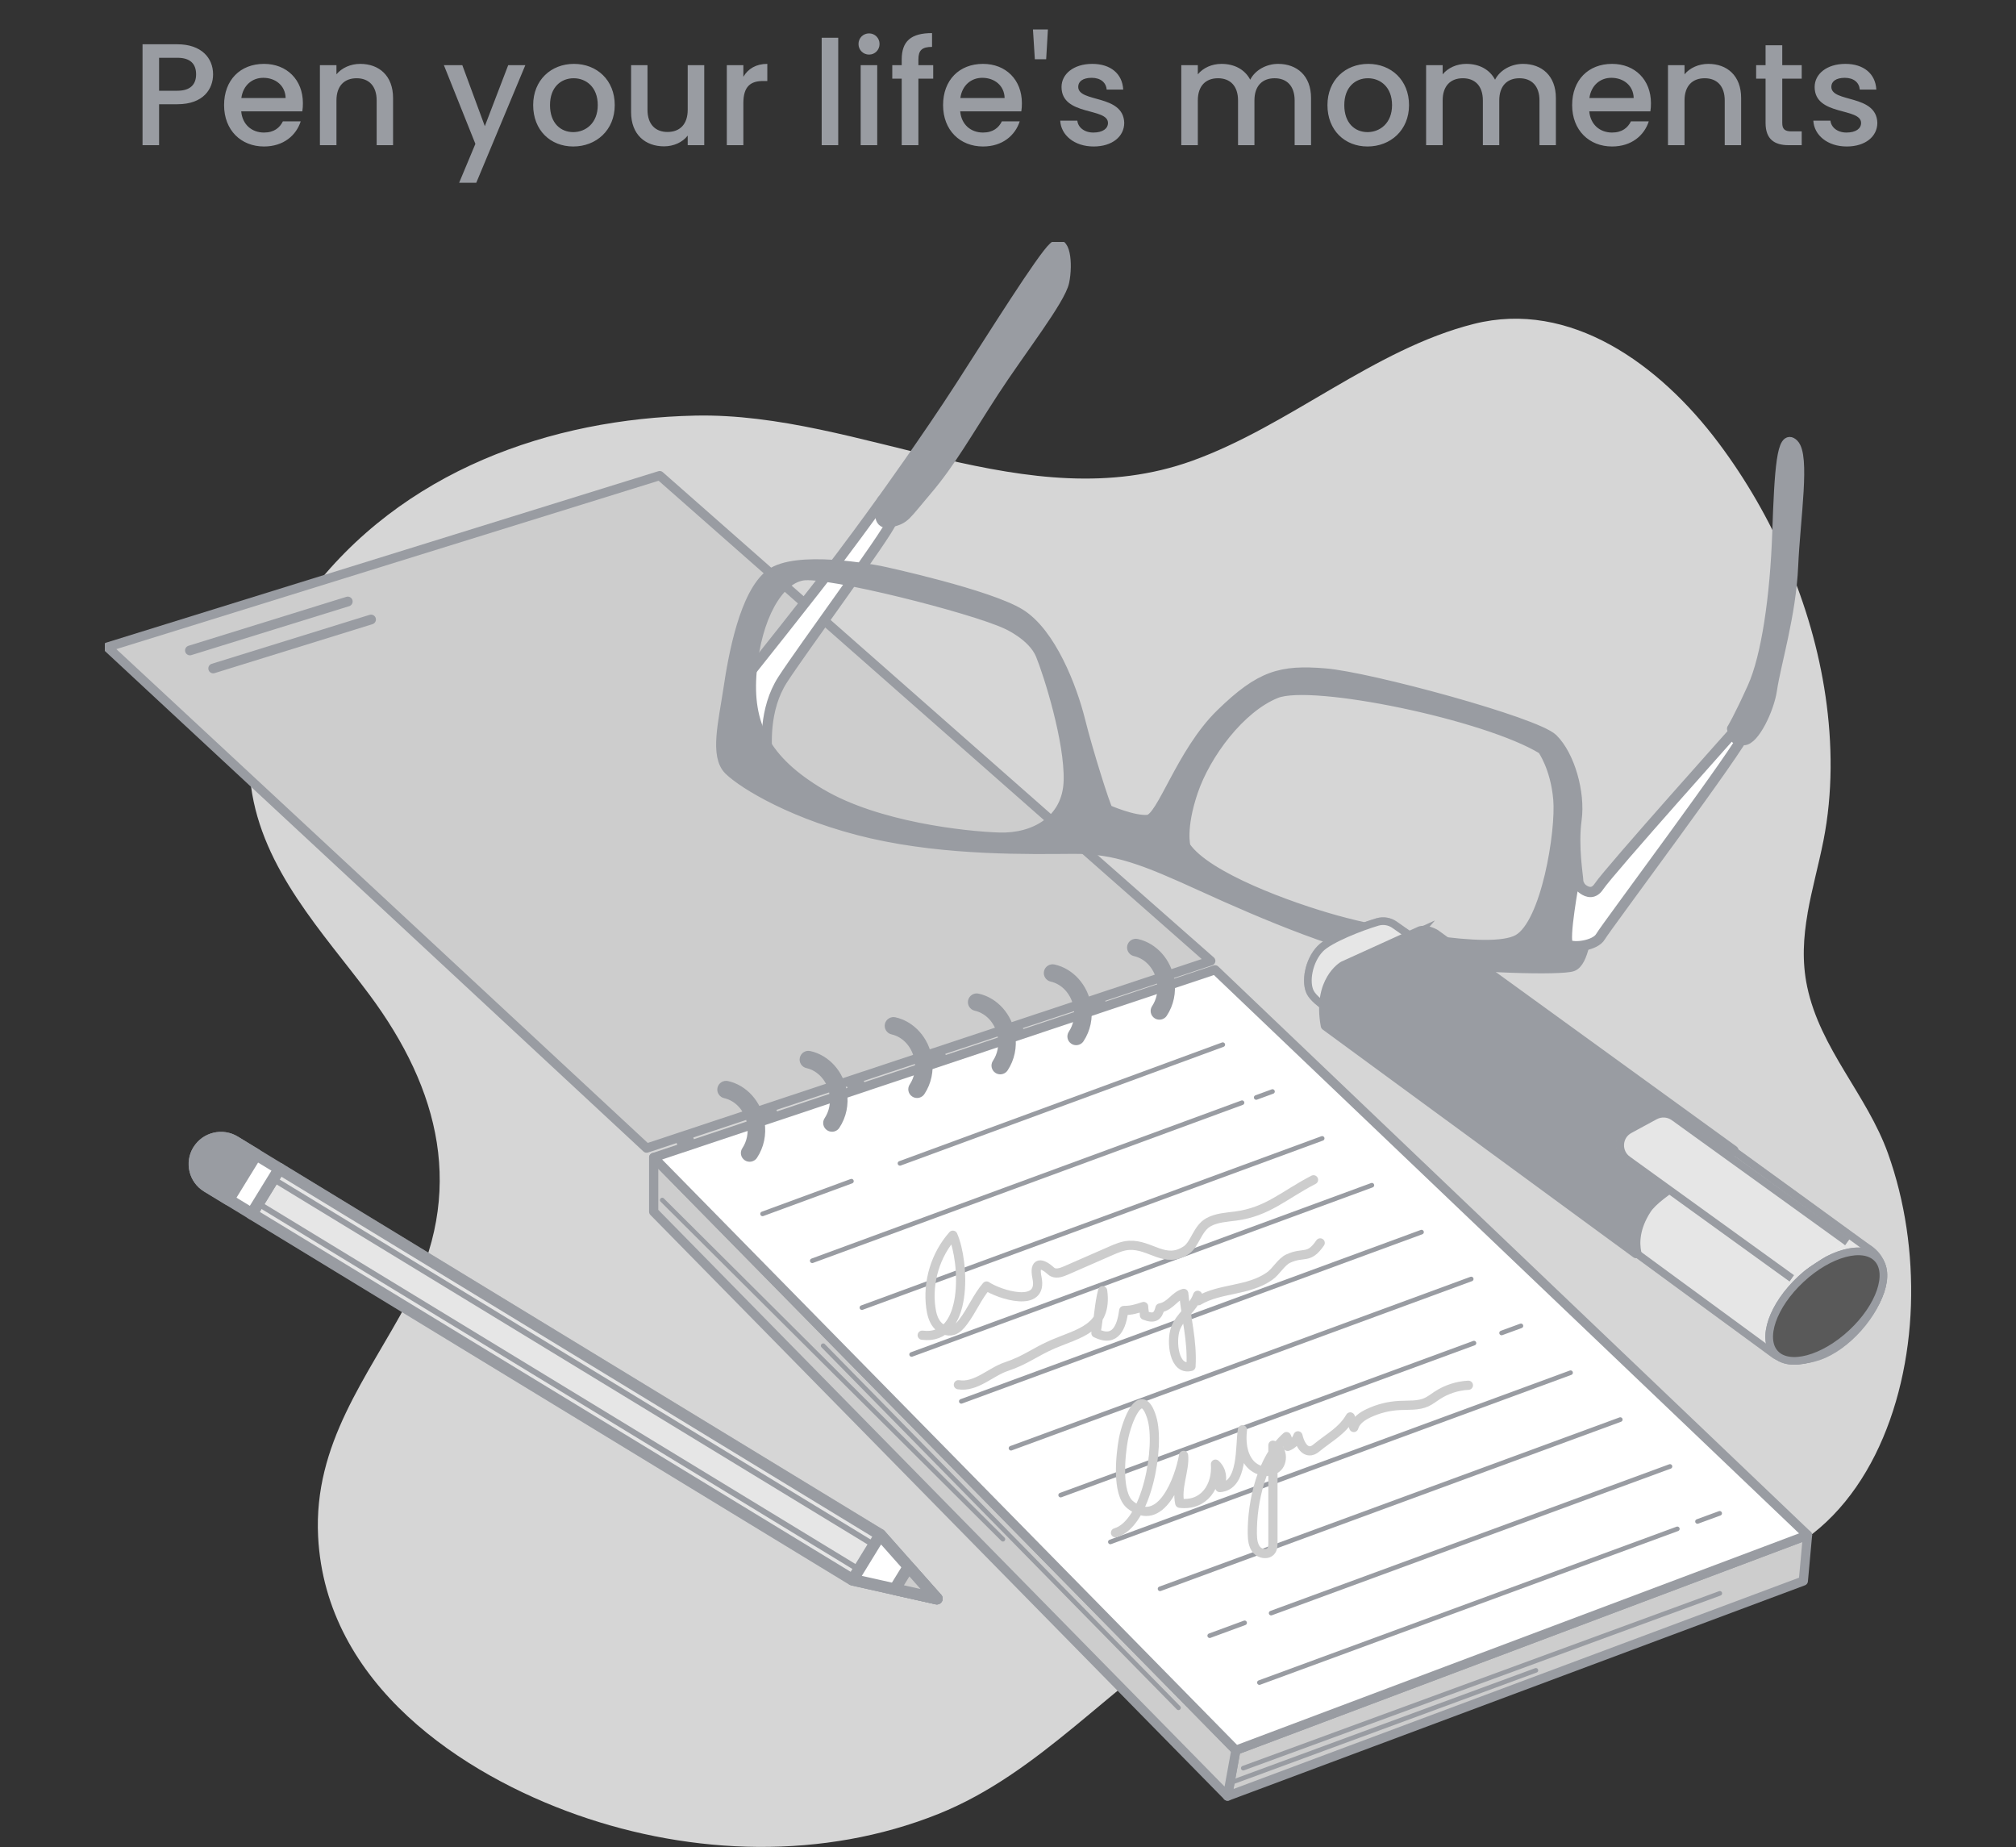 <svg width="250" height="229" viewBox="0 0 250 229" fill="none" xmlns="http://www.w3.org/2000/svg">
<rect x="0" y="0" width="250" height="229" fill="#333333" stroke="none"/>
<g clip-path="url(#clip0_620_375)">
<path d="M224.154 113.224C224.68 110.224 225.524 107.251 226.128 104.194C227.28 98.343 227.241 92.219 226.38 86.324C224.691 74.816 219.825 63.877 213.148 54.958C205.782 45.115 194.704 37.16 182.786 40.155C170.393 43.272 159.901 52.787 147.849 57.129C127.436 64.478 106.771 51.083 86.196 51.529C68.44 51.913 49.8 58.259 38.1 73.953C33.318 80.361 29.996 89.013 31.126 97.475C32.507 107.813 40.124 115.68 45.812 123.329C54.525 135.053 57.819 147.797 50.493 161.503C45.538 170.778 38.872 178.973 39.448 190.492C40.37 208.919 57.461 220.048 71.555 225.014C85.866 230.058 102.129 230.603 116.363 224.903C129.007 219.836 137.832 208.741 149.325 201.687C159.672 195.335 171.466 192.897 183.166 194.294C195.347 195.747 208.182 198.291 219.954 193.069C231.218 188.07 236.553 174.67 236.972 161.837C237.179 155.435 236.256 148.949 234.12 142.992C231.508 135.721 225.726 130.054 224.104 122.338C223.438 119.187 223.645 116.186 224.16 113.219L224.154 113.224Z" fill="#D6D6D6"/>
<path d="M152.222 222.693L223.628 196.02L224.148 190.33L153.257 217.003L152.222 222.693Z" fill="#CDCDCD" stroke="#999CA2" stroke-width="1.14" stroke-linecap="round" stroke-linejoin="round"/>
<path d="M140.193 128.401C138.962 128.401 137.771 127.972 136.759 127.153C135.556 126.185 134.762 124.782 134.516 123.201C134.427 122.611 134.835 122.054 135.428 121.965C136.015 121.87 136.58 122.277 136.669 122.872C136.832 123.919 137.352 124.843 138.129 125.472C138.878 126.073 139.773 126.335 140.668 126.196C141.557 126.062 142.335 125.545 142.866 124.743C143.196 124.242 143.873 124.108 144.376 124.437C144.879 124.765 145.019 125.439 144.684 125.94C143.811 127.259 142.502 128.111 140.998 128.339C140.73 128.378 140.461 128.401 140.193 128.401Z" fill="#999CA2"/>
<path d="M129.886 131.563C127.128 131.563 124.668 129.38 124.198 126.363C124.108 125.773 124.517 125.216 125.109 125.127C125.697 125.032 126.262 125.444 126.351 126.035C126.681 128.156 128.471 129.648 130.35 129.358C131.239 129.225 132.016 128.707 132.548 127.905C132.878 127.404 133.554 127.265 134.058 127.599C134.561 127.927 134.701 128.601 134.365 129.102C133.493 130.421 132.184 131.273 130.68 131.502C130.411 131.541 130.148 131.563 129.886 131.563Z" fill="#999CA2"/>
<path d="M120.462 135.176C119.231 135.176 118.035 134.747 117.028 133.929C115.825 132.96 115.031 131.557 114.785 129.976C114.696 129.386 115.104 128.829 115.697 128.74C116.29 128.645 116.849 129.057 116.938 129.648C117.101 130.694 117.621 131.618 118.398 132.247C119.147 132.854 120.048 133.11 120.937 132.971C121.826 132.832 122.604 132.32 123.135 131.518C123.465 131.017 124.142 130.878 124.645 131.212C125.148 131.54 125.288 132.214 124.953 132.715C124.08 134.035 122.771 134.886 121.267 135.115C120.999 135.154 120.73 135.176 120.462 135.176Z" fill="#999CA2"/>
<path d="M110.149 138.11C107.392 138.11 104.931 135.928 104.462 132.91C104.372 132.32 104.78 131.763 105.373 131.674C105.966 131.58 106.525 131.992 106.615 132.582C106.945 134.703 108.734 136.195 110.613 135.905C111.503 135.772 112.286 135.254 112.811 134.452C113.141 133.951 113.818 133.812 114.321 134.146C114.825 134.474 114.964 135.148 114.629 135.649C113.756 136.969 112.448 137.82 110.943 138.049C110.675 138.088 110.412 138.11 110.149 138.11Z" fill="#999CA2"/>
<path d="M99.601 142.291C96.844 142.291 94.383 140.108 93.914 137.091C93.824 136.501 94.233 135.944 94.825 135.855C95.418 135.76 95.977 136.172 96.067 136.763C96.397 138.884 98.186 140.376 100.066 140.086C100.955 139.953 101.738 139.435 102.263 138.633C102.593 138.132 103.27 137.993 103.773 138.327C104.277 138.655 104.417 139.329 104.081 139.83C103.209 141.15 101.9 142.001 100.395 142.23C100.127 142.269 99.864 142.291 99.601 142.291Z" fill="#999CA2"/>
<path d="M89.378 146.015C88.148 146.015 86.957 145.587 85.944 144.768C84.742 143.799 83.948 142.397 83.702 140.815C83.612 140.225 84.02 139.669 84.613 139.58C85.206 139.49 85.765 139.891 85.855 140.487C86.017 141.534 86.537 142.458 87.315 143.087C88.064 143.688 88.964 143.95 89.854 143.811C90.743 143.677 91.526 143.159 92.052 142.358C92.382 141.857 93.058 141.717 93.561 142.051C94.065 142.38 94.205 143.053 93.869 143.555C92.997 144.874 91.688 145.726 90.184 145.954C89.915 145.993 89.647 146.015 89.378 146.015Z" fill="#999CA2"/>
<path d="M154.174 219.224L213.271 197.551" stroke="#999CA2" stroke-width="0.57" stroke-linecap="round" stroke-linejoin="round"/>
<path d="M152.619 221.028L190.464 207.099" stroke="#999CA2" stroke-width="0.57" stroke-linecap="round" stroke-linejoin="round"/>
<path d="M81.062 143.51V150.235L152.222 222.692L153.257 217.003L81.062 143.51Z" fill="#CDCDCD" stroke="#999CA2" stroke-width="1.14" stroke-linecap="round" stroke-linejoin="round"/>
<path d="M82.124 148.788L124.371 190.842" stroke="#999CA2" stroke-width="0.57" stroke-linecap="round" stroke-linejoin="round"/>
<path d="M102.079 166.848L146.143 211.742" stroke="#999CA2" stroke-width="0.57" stroke-linecap="round" stroke-linejoin="round"/>
<path d="M81.062 143.51L153.257 217.003L224.148 190.33L150.679 120.239L81.062 143.51Z" fill="white" stroke="#999CA2" stroke-width="1.14" stroke-linecap="round" stroke-linejoin="round"/>
<path d="M80.184 142.352L13.319 80.228L81.811 58.966L150.147 119.137L80.184 142.352Z" fill="#CDCDCD" stroke="#999CA2" stroke-width="1.14" stroke-linecap="round" stroke-linejoin="round"/>
<path d="M23.553 80.645L43.127 74.577" stroke="#999CA2" stroke-width="1.21" stroke-linecap="round" stroke-linejoin="round"/>
<path d="M26.439 82.878L46.013 76.809" stroke="#999CA2" stroke-width="1.21" stroke-linecap="round" stroke-linejoin="round"/>
<path d="M92.963 144.039C92.756 144.039 92.549 143.983 92.364 143.861C91.861 143.532 91.721 142.859 92.057 142.358C92.611 141.523 92.823 140.487 92.661 139.44C92.409 137.798 91.257 136.479 89.803 136.156C89.216 136.022 88.847 135.443 88.975 134.859C89.109 134.274 89.691 133.907 90.278 134.035C92.599 134.552 94.422 136.59 94.814 139.106C95.06 140.688 94.725 142.263 93.874 143.549C93.668 143.866 93.315 144.039 92.963 144.039Z" fill="#999CA2"/>
<path d="M103.169 140.314C102.962 140.314 102.755 140.259 102.571 140.136C102.067 139.808 101.928 139.134 102.263 138.633C102.817 137.798 103.029 136.763 102.867 135.716C102.615 134.074 101.463 132.754 100.009 132.431C99.422 132.298 99.053 131.719 99.187 131.134C99.316 130.55 99.897 130.182 100.49 130.316C102.811 130.834 104.634 132.871 105.026 135.387C105.272 136.969 104.936 138.544 104.086 139.83C103.879 140.147 103.527 140.32 103.175 140.32L103.169 140.314Z" fill="#999CA2"/>
<path d="M143.777 126.424C143.57 126.424 143.363 126.369 143.179 126.246C142.676 125.918 142.536 125.244 142.871 124.743C143.425 123.908 143.637 122.872 143.475 121.826C143.224 120.183 142.072 118.864 140.617 118.541C140.03 118.407 139.661 117.828 139.79 117.244C139.918 116.659 140.506 116.292 141.093 116.42C143.414 116.938 145.237 118.975 145.628 121.492C145.874 123.073 145.539 124.648 144.689 125.934C144.482 126.252 144.13 126.424 143.777 126.424Z" fill="#999CA2"/>
<path d="M133.453 129.586C133.246 129.586 133.039 129.531 132.855 129.408C132.351 129.08 132.211 128.406 132.547 127.905C133.101 127.07 133.313 126.034 133.151 124.988C132.899 123.346 131.747 122.026 130.293 121.703C129.706 121.57 129.337 120.991 129.466 120.406C129.6 119.821 130.181 119.454 130.769 119.582C133.09 120.1 134.913 122.137 135.304 124.654C135.55 126.235 135.215 127.81 134.365 129.096C134.158 129.414 133.805 129.586 133.453 129.586Z" fill="#999CA2"/>
<path d="M124.041 133.2C123.834 133.2 123.627 133.144 123.443 133.022C122.939 132.693 122.799 132.019 123.135 131.518C123.689 130.683 123.901 129.648 123.739 128.601C123.487 126.959 122.335 125.639 120.881 125.316C120.294 125.183 119.925 124.604 120.053 124.019C120.188 123.435 120.769 123.067 121.356 123.195C123.677 123.713 125.501 125.751 125.892 128.267C126.138 129.848 125.803 131.424 124.953 132.71C124.746 133.027 124.393 133.2 124.041 133.2Z" fill="#999CA2"/>
<path d="M113.723 136.133C113.516 136.133 113.309 136.078 113.124 135.955C112.621 135.627 112.481 134.953 112.817 134.452C113.37 133.617 113.583 132.582 113.421 131.535C113.169 129.893 112.017 128.573 110.563 128.25C109.976 128.117 109.606 127.538 109.735 126.953C109.869 126.369 110.451 126.001 111.038 126.129C113.359 126.647 115.182 128.685 115.574 131.201C115.82 132.782 115.484 134.358 114.634 135.644C114.427 135.961 114.075 136.133 113.723 136.133Z" fill="#999CA2"/>
<path d="M210.502 188.638L213.254 187.63" stroke="#999CA2" stroke-width="0.57" stroke-linecap="round" stroke-linejoin="round"/>
<path d="M156.176 208.613L208.003 189.556" stroke="#999CA2" stroke-width="0.57" stroke-linecap="round" stroke-linejoin="round"/>
<path d="M157.63 200L207.091 181.818" stroke="#999CA2" stroke-width="0.57" stroke-linecap="round" stroke-linejoin="round"/>
<path d="M150.013 202.801L154.342 201.208" stroke="#999CA2" stroke-width="0.57" stroke-linecap="round" stroke-linejoin="round"/>
<path d="M143.855 196.989L200.928 176.006" stroke="#999CA2" stroke-width="0.57" stroke-linecap="round" stroke-linejoin="round"/>
<path d="M137.692 191.176L194.765 170.194" stroke="#999CA2" stroke-width="0.57" stroke-linecap="round" stroke-linejoin="round"/>
<path d="M186.208 165.267L188.608 164.387" stroke="#999CA2" stroke-width="0.57" stroke-linecap="round" stroke-linejoin="round"/>
<path d="M131.529 185.37L182.785 166.525" stroke="#999CA2" stroke-width="0.57" stroke-linecap="round" stroke-linejoin="round"/>
<path d="M125.372 179.558L182.444 158.575" stroke="#999CA2" stroke-width="0.57" stroke-linecap="round" stroke-linejoin="round"/>
<path d="M119.209 173.746L176.281 152.763" stroke="#999CA2" stroke-width="0.57" stroke-linecap="round" stroke-linejoin="round"/>
<path d="M113.046 167.933L170.124 146.95" stroke="#999CA2" stroke-width="0.57" stroke-linecap="round" stroke-linejoin="round"/>
<path d="M106.883 162.127L163.961 141.144" stroke="#999CA2" stroke-width="0.57" stroke-linecap="round" stroke-linejoin="round"/>
<path d="M155.779 136.072L157.798 135.332" stroke="#999CA2" stroke-width="0.57" stroke-linecap="round" stroke-linejoin="round"/>
<path d="M100.726 156.315L154.023 136.718" stroke="#999CA2" stroke-width="0.57" stroke-linecap="round" stroke-linejoin="round"/>
<path d="M111.603 144.239L151.635 129.52" stroke="#999CA2" stroke-width="0.57" stroke-linecap="round" stroke-linejoin="round"/>
<path d="M94.562 150.502L105.585 146.449" stroke="#999CA2" stroke-width="0.57" stroke-linecap="round" stroke-linejoin="round"/>
<g style="mix-blend-mode:multiply">
<path d="M114.36 165.545C120.137 166.297 119.629 156.454 118.163 153.147C116.016 155.563 114.992 158.937 115.429 162.132C115.529 162.873 115.719 163.63 116.189 164.22C116.659 164.805 117.464 165.178 118.18 164.955C118.723 164.782 119.114 164.326 119.455 163.875C120.518 162.472 121.222 160.735 122.341 159.449C123.885 160.49 129.393 162.271 128.599 158.441C128.163 156.326 129.22 156.571 130.355 157.601C130.825 158.024 131.563 157.795 132.145 157.539C134.013 156.721 135.875 155.908 137.743 155.09C138.47 154.772 139.225 154.444 140.019 154.405C142.704 154.266 144.465 156.754 147.099 155.001C148.207 154.266 148.475 152.273 149.901 151.516C150.919 150.976 152.105 150.92 153.246 150.77C157.205 150.246 159.23 148.164 162.887 146.277" stroke="#CDCDCD" stroke-width="1.14" stroke-linecap="round" stroke-linejoin="round"/>
</g>
<g style="mix-blend-mode:multiply">
<path d="M118.846 171.686C121.01 172.048 122.861 170.082 124.774 169.448C127.218 168.635 128.286 167.644 130.635 166.636C133.733 165.311 137.38 164.699 136.736 160.028C136.295 161.693 136.244 163.535 135.903 165.283C138.414 166.525 139.096 164.398 139.354 162.483C140.377 162.472 140.892 162.283 141.82 161.988C141.814 162.338 141.932 162.734 141.921 163.073C143.129 163.558 143.593 163.229 143.85 162.166C145.187 161.915 145.662 160.668 146.792 160.362C147.083 163.485 147.877 166.219 147.692 169.409C145.55 169.988 145.215 166.291 145.757 164.76C146.328 163.146 147.927 162.283 148.52 160.601C148.643 160.802 148.548 161.047 148.615 161.269C151.305 159.666 154.773 160.1 157.435 158.224C158.273 157.634 158.872 156.454 159.761 156.042C161.691 155.151 162.272 156.198 163.715 154.099" stroke="#CDCDCD" stroke-width="1.14" stroke-linecap="round" stroke-linejoin="round"/>
</g>
<g style="mix-blend-mode:multiply">
<path d="M138.33 190.041C142.217 188.905 143.911 179.313 142.832 175.783C141.523 171.513 139.723 176.195 139.303 178.489C138.968 180.326 138.431 185.169 140.153 186.567C143.967 189.651 146.283 183.31 146.775 180.448C146.948 182.241 145.858 184.451 146.3 186.383C149.392 186.745 150.925 184.178 150.729 181.534C151.529 182.263 151.674 183.332 151.266 184.435C154.219 184.229 153.732 179.263 154.073 177.27C153.9 178.672 154.034 180.309 154.979 181.434C155.768 182.369 157.272 182.781 158.262 182.057C159.252 181.334 159.056 179.43 157.854 179.179C157.854 183.199 157.854 187.218 157.854 191.238C157.854 191.583 157.848 191.956 157.652 192.245C157.255 192.824 156.282 192.685 155.829 192.151C155.376 191.616 155.309 190.865 155.298 190.163C155.242 186.216 156.467 180.81 159.537 178.116C159.75 178.528 159.688 178.862 159.688 179.329C160.275 179.107 160.756 178.611 160.958 178.021C161.159 178.906 161.685 180.025 162.585 179.869C162.887 179.819 163.139 179.613 163.379 179.419C164.856 178.21 166.455 177.403 167.445 175.677C167.591 176.112 167.736 176.551 167.881 176.986C168.116 176.145 168.916 175.594 169.71 175.221C170.907 174.653 172.216 174.324 173.541 174.258C174.682 174.196 175.879 174.319 176.913 173.84C177.378 173.623 177.78 173.3 178.205 173.022C179.357 172.265 180.716 171.819 182.092 171.752" stroke="#CDCDCD" stroke-width="1.14" stroke-linecap="round" stroke-linejoin="round"/>
</g>
<path d="M92.253 84.297C92.253 84.297 101.179 73.113 104.193 69.104C107.208 65.101 109.4 62.023 109.4 62.023C109.4 62.023 111.011 63.286 110.541 64.723C110.071 66.159 99.434 80.578 97.057 84.264C94.68 87.944 95.032 92.564 95.2 94.162C95.374 95.754 90.693 90.527 92.253 84.297Z" fill="white" stroke="#999CA2" stroke-width="1.27" stroke-linecap="round" stroke-linejoin="round"/>
<path d="M109.4 62.028C109.4 62.028 114.953 54.34 119.075 47.938C123.197 41.535 129.22 31.926 130.652 30.646C132.083 29.36 132.425 32.706 131.96 34.944C131.496 37.176 126.575 43.428 123.241 48.55C119.914 53.672 117.856 57.352 114.992 60.72C112.129 64.088 112.291 64.244 110.535 64.734C108.779 65.224 109.087 63.47 109.394 62.034L109.4 62.028Z" fill="#999CA2" stroke="#999CA2" stroke-width="1.27" stroke-linecap="round" stroke-linejoin="round"/>
<path d="M90.34 85.427C90.955 81.28 92.342 73.619 95.53 71.203C98.718 68.792 108.337 70.641 109.142 70.797C109.942 70.953 122.615 73.736 126.474 76.102C130.333 78.468 132.939 85.305 133.929 89.285C134.919 93.266 137.044 99.947 137.368 100.42C137.368 100.42 140.578 101.834 142.34 101.661C144.102 101.489 146.451 93.344 151.383 88.528C156.316 83.713 158.872 83.056 164.319 83.501C169.766 83.941 190.464 89.547 192.556 91.601C194.653 93.661 195.962 98.276 195.503 101.628C195.045 104.979 195.71 108.642 195.716 109.277C195.716 109.917 197.656 111.972 197.187 113.731C196.717 115.49 196.42 119.315 194.983 119.805C193.546 120.295 182.976 120.044 175.118 118.981C167.266 117.917 156.344 113.208 149.113 109.906C141.881 106.605 138.353 105.196 133.068 105.23C127.783 105.263 117.537 105.491 108.074 103.32C98.612 101.149 92.18 97.207 90.407 95.465C88.634 93.722 89.725 89.569 90.34 85.422V85.427ZM147.004 104.979C149.594 108.787 160.024 112.545 165.644 114.104C171.259 115.663 184.732 118.441 188.238 116.503C191.751 114.566 193.596 103.075 193.249 99.095C192.903 95.114 191.286 92.893 191.286 92.893C184.374 88.634 162.719 84.152 158.251 85.939C153.777 87.721 149.493 93.489 147.921 98.126C146.35 102.758 147.004 104.985 147.004 104.985V104.979ZM101.799 98.421C108.712 102.519 119.612 103.721 123.935 103.855C128.258 103.988 132.408 101.728 132.536 96.784C132.665 91.841 130.048 83.568 129.069 81.185C128.09 78.802 124.88 77.388 124.88 77.388C120.54 75.345 102.577 70.841 99.534 71.337C96.498 71.838 93.802 76.475 93.209 83.178C92.611 89.875 94.887 94.324 101.799 98.427V98.421Z" fill="#999CA2" stroke="#999CA2" stroke-width="1.27" stroke-linecap="round" stroke-linejoin="round"/>
<path d="M195.235 109.127C195.235 109.127 197.013 111.827 198.283 109.906C199.552 107.986 215.922 89.703 215.922 89.703C215.922 89.703 216.559 89.541 216.408 90.816C216.257 92.091 199.116 115 198.478 116.125C197.846 117.244 195.123 117.583 194.48 117.11C193.837 116.637 195.229 109.132 195.229 109.132L195.235 109.127Z" fill="white" stroke="#999CA2" stroke-width="1.27" stroke-linecap="round" stroke-linejoin="round"/>
<path d="M214.803 90.343C214.803 90.343 215.597 89.063 217.331 85.227C219.065 81.391 220.138 73.892 220.407 66.076C220.675 58.265 220.966 53.639 222.414 55.064C223.863 56.489 222.621 64.155 222.353 70.207C222.09 76.23 220.194 82.338 219.73 85.528C219.383 87.944 217.532 91.757 216.246 91.768C214.96 91.779 215.122 91.457 214.797 90.343H214.803Z" fill="#999CA2" stroke="#999CA2" stroke-width="1.27" stroke-linecap="round" stroke-linejoin="round"/>
<path d="M109.142 190.275L116.178 198.208L105.708 195.859L31.221 150.491L34.649 144.902L109.142 190.275Z" fill="white" stroke="#999CA2" stroke-width="1.44" stroke-linecap="round" stroke-linejoin="round"/>
<g style="mix-blend-mode:multiply" opacity="0.5">
<path d="M109.142 190.275L116.178 198.208L105.708 195.859L31.221 150.491L34.649 144.902L109.142 190.275Z" fill="#CDCDCD"/>
<path d="M109.142 190.275L116.178 198.208L105.708 195.859L31.221 150.491L34.649 144.902L109.142 190.275Z" stroke="#999CA2" stroke-width="1.44" stroke-linecap="round" stroke-linejoin="round"/>
</g>
<path d="M33.869 146.168L31.998 149.212L106.489 194.582L108.36 191.538L33.869 146.168Z" stroke="#999CA2" stroke-width="0.72" stroke-linecap="round" stroke-linejoin="round"/>
<path d="M109.154 190.286L105.731 195.864L116.178 198.208L109.154 190.286Z" fill="white" stroke="#999CA2" stroke-width="1.44" stroke-linecap="round" stroke-linejoin="round"/>
<path d="M110.954 197.033L116.178 198.208L112.665 194.25L110.954 197.033Z" fill="#CDCDCD" stroke="#999CA2" stroke-width="1.44" stroke-linecap="round" stroke-linejoin="round"/>
<path d="M24.593 142.619C23.648 144.161 24.135 146.177 25.684 147.118L31.221 150.491L34.655 144.907L29.118 141.534C27.569 140.593 25.544 141.077 24.599 142.619H24.593Z" fill="white" stroke="#999CA2" stroke-width="1.44" stroke-linecap="round" stroke-linejoin="round"/>
<path d="M24.593 142.619C23.648 144.161 24.135 146.177 25.684 147.118L28.335 148.732L31.769 143.148L29.118 141.534C27.569 140.593 25.544 141.077 24.599 142.619H24.593Z" fill="#999CA2" stroke="#999CA2" stroke-width="1.44" stroke-linecap="round" stroke-linejoin="round"/>
<path d="M174.894 116.03L172.931 114.655C172.316 114.227 171.539 114.098 170.817 114.31C168.77 114.911 164.872 116.437 163.726 117.617C162.266 119.115 161.808 121.809 162.507 123.084C163.206 124.359 166.08 125.968 166.08 125.968L178.093 118.691L174.894 116.03Z" fill="white" stroke="#999CA2" stroke-width="0.95" stroke-miterlimit="10"/>
<g style="mix-blend-mode:multiply" opacity="0.5">
<path d="M174.894 116.03L172.931 114.655C172.316 114.227 171.539 114.098 170.817 114.31C168.77 114.911 164.872 116.437 163.726 117.617C162.266 119.115 161.808 121.809 162.507 123.084C163.206 124.359 166.08 125.968 166.08 125.968L178.093 118.691L174.894 116.03Z" fill="#CDCDCD"/>
<path d="M174.894 116.03L172.931 114.655C172.316 114.227 171.539 114.098 170.817 114.31C168.77 114.911 164.872 116.437 163.726 117.617C162.266 119.115 161.808 121.809 162.507 123.084C163.206 124.359 166.08 125.968 166.08 125.968L178.093 118.691L174.894 116.03Z" stroke="#999CA2" stroke-width="0.95" stroke-miterlimit="10"/>
</g>
<path d="M176.141 115.468L166.606 119.799C166.606 119.799 163.396 121.609 164.408 127.148L220.082 167.956C220.082 167.956 222.017 169.359 225.512 168.173C229.008 166.987 232.593 162.884 233.359 159.416C234.131 155.947 231.703 154.856 231.228 154.472C230.753 154.088 178.009 115.886 178.009 115.886C178.009 115.886 177.025 115.251 176.136 115.474L176.141 115.468Z" fill="white" stroke="#999CA2" stroke-width="0.95" stroke-miterlimit="10"/>
<g style="mix-blend-mode:multiply" opacity="0.5">
<path d="M176.141 115.468L166.606 119.799C166.606 119.799 163.396 121.609 164.408 127.148L220.082 167.956C220.082 167.956 222.017 169.359 225.512 168.173C229.008 166.987 232.593 162.884 233.359 159.416C234.131 155.947 231.703 154.856 231.228 154.472C230.753 154.088 178.009 115.886 178.009 115.886C178.009 115.886 177.025 115.251 176.136 115.474L176.141 115.468Z" fill="#CDCDCD"/>
<path d="M176.141 115.468L166.606 119.799C166.606 119.799 163.396 121.609 164.408 127.148L220.082 167.956C220.082 167.956 222.017 169.359 225.512 168.173C229.008 166.987 232.593 162.884 233.359 159.416C234.131 155.947 231.703 154.856 231.228 154.472C230.753 154.088 178.009 115.886 178.009 115.886C178.009 115.886 177.025 115.251 176.136 115.474L176.141 115.468Z" stroke="#999CA2" stroke-width="0.95" stroke-miterlimit="10"/>
</g>
<path d="M229.623 165.289C226.122 168.551 221.872 169.693 220.132 167.844C218.393 165.996 219.825 161.848 223.331 158.592C226.832 155.329 231.083 154.188 232.822 156.036C234.561 157.885 233.13 162.032 229.623 165.289Z" fill="white" stroke="#999CA2" stroke-width="0.95" stroke-miterlimit="10"/>
<g style="mix-blend-mode:multiply">
<path d="M229.623 165.289C226.122 168.551 221.872 169.693 220.132 167.844C218.393 165.996 219.825 161.848 223.331 158.592C226.832 155.329 231.083 154.188 232.822 156.036C234.561 157.885 233.13 162.032 229.623 165.289Z" fill="#595959"/>
<path d="M229.623 165.289C226.122 168.551 221.872 169.693 220.132 167.844C218.393 165.996 219.825 161.848 223.331 158.592C226.832 155.329 231.083 154.188 232.822 156.036C234.561 157.885 233.13 162.032 229.623 165.289Z" stroke="#999CA2" stroke-width="0.95" stroke-miterlimit="10"/>
</g>
<path d="M178.02 115.88C178.02 115.88 177.036 115.245 176.147 115.468L166.612 119.799C166.612 119.799 163.401 121.609 164.414 127.148L202.913 155.368C202.639 154.071 202.689 152.167 204.16 149.901C205.53 147.791 211.654 144.395 214.971 142.664C199.323 131.318 178.02 115.886 178.02 115.886V115.88Z" fill="#999CA2" stroke="#999CA2" stroke-width="1.27" stroke-linecap="round" stroke-linejoin="round"/>
<path d="M222.196 158.491L201.856 143.805C200.514 142.859 200.631 140.838 202.074 140.058L205.223 138.349C205.978 137.943 206.895 137.998 207.589 138.499L229.086 153.999" fill="white"/>
<path d="M222.196 158.491L201.856 143.805C200.514 142.859 200.631 140.838 202.074 140.058L205.223 138.349C205.978 137.943 206.895 137.998 207.589 138.499L229.086 153.999" stroke="#999CA2" stroke-width="0.95" stroke-miterlimit="10"/>
<g style="mix-blend-mode:multiply" opacity="0.5">
<path d="M222.196 158.491L201.856 143.805C200.514 142.859 200.631 140.838 202.074 140.058L205.223 138.349C205.978 137.943 206.895 137.998 207.589 138.499L229.086 153.999" fill="#CDCDCD"/>
<path d="M222.196 158.491L201.856 143.805C200.514 142.859 200.631 140.838 202.074 140.058L205.223 138.349C205.978 137.943 206.895 137.998 207.589 138.499L229.086 153.999" stroke="#999CA2" stroke-width="0.95" stroke-miterlimit="10"/>
</g>
</g>
<path d="M19.728 11.25V7.164H21.996C23.598 7.164 24.318 7.92 24.318 9.216C24.318 10.476 23.598 11.25 21.996 11.25H19.728ZM26.424 9.216C26.424 7.182 24.966 5.49 21.996 5.49H17.676V18H19.728V12.924H21.996C25.254 12.924 26.424 10.998 26.424 9.216ZM32.648 9.648C34.178 9.648 35.383 10.62 35.419 12.15H29.93C30.145 10.584 31.262 9.648 32.648 9.648ZM37.291 15.048H35.078C34.7 15.822 33.998 16.434 32.737 16.434C31.226 16.434 30.055 15.444 29.912 13.806H37.489C37.544 13.464 37.562 13.14 37.562 12.798C37.562 9.882 35.563 7.92 32.737 7.92C29.803 7.92 27.788 9.918 27.788 13.032C27.788 16.146 29.893 18.162 32.737 18.162C35.167 18.162 36.733 16.776 37.291 15.048ZM46.709 18H48.743V12.15C48.743 9.378 46.997 7.92 44.675 7.92C43.487 7.92 42.389 8.406 41.723 9.216V8.082H39.671V18H41.723V12.456C41.723 10.638 42.713 9.702 44.225 9.702C45.719 9.702 46.709 10.638 46.709 12.456V18ZM60.122 15.642L57.332 8.082H55.046L58.952 17.838L56.936 22.662H59.06L65.144 8.082H63.02L60.122 15.642ZM76.233 13.032C76.233 9.918 74.001 7.92 71.175 7.92C68.349 7.92 66.117 9.918 66.117 13.032C66.117 16.146 68.259 18.162 71.085 18.162C73.929 18.162 76.233 16.146 76.233 13.032ZM68.205 13.032C68.205 10.782 69.591 9.702 71.139 9.702C72.669 9.702 74.127 10.782 74.127 13.032C74.127 15.282 72.615 16.38 71.085 16.38C69.537 16.38 68.205 15.282 68.205 13.032ZM87.333 8.082H85.281V13.608C85.281 15.426 84.291 16.362 82.779 16.362C81.285 16.362 80.295 15.426 80.295 13.608V8.082H78.261V13.914C78.261 16.686 80.025 18.144 82.347 18.144C83.517 18.144 84.633 17.658 85.281 16.812V18H87.333V8.082ZM92.183 12.78C92.183 10.674 93.119 10.044 94.631 10.044H95.153V7.92C93.749 7.92 92.759 8.532 92.183 9.522V8.082H90.131V18H92.183V12.78ZM101.895 18H103.947V4.68H101.895V18ZM106.731 18H108.783V8.082H106.731V18ZM107.775 6.768C108.495 6.768 109.071 6.192 109.071 5.454C109.071 4.716 108.495 4.14 107.775 4.14C107.037 4.14 106.461 4.716 106.461 5.454C106.461 6.192 107.037 6.768 107.775 6.768ZM111.819 18H113.889V9.756H115.725V8.082H113.889V7.38C113.889 6.246 114.321 5.814 115.581 5.814V4.104C112.989 4.104 111.819 5.094 111.819 7.38V8.082H110.649V9.756H111.819V18ZM121.809 9.648C123.339 9.648 124.545 10.62 124.581 12.15H119.091C119.307 10.584 120.423 9.648 121.809 9.648ZM126.453 15.048H124.239C123.861 15.822 123.159 16.434 121.899 16.434C120.387 16.434 119.217 15.444 119.073 13.806H126.651C126.705 13.464 126.723 13.14 126.723 12.798C126.723 9.882 124.725 7.92 121.899 7.92C118.965 7.92 116.949 9.918 116.949 13.032C116.949 16.146 119.055 18.162 121.899 18.162C124.329 18.162 125.895 16.776 126.453 15.048ZM128.329 7.344H129.733L129.949 3.654H128.095L128.329 7.344ZM139.414 15.228C139.306 11.646 133.708 12.762 133.708 10.764C133.708 10.098 134.284 9.648 135.382 9.648C136.498 9.648 137.164 10.242 137.236 11.106H139.288C139.18 9.126 137.704 7.92 135.454 7.92C133.114 7.92 131.638 9.198 131.638 10.782C131.638 14.418 137.398 13.302 137.398 15.246C137.398 15.93 136.768 16.434 135.58 16.434C134.446 16.434 133.672 15.768 133.6 14.958H131.476C131.566 16.758 133.24 18.162 135.616 18.162C137.956 18.162 139.414 16.902 139.414 15.228ZM160.546 18H162.58V12.15C162.58 9.378 160.816 7.92 158.494 7.92C157.054 7.92 155.65 8.676 155.038 9.882C154.354 8.586 153.04 7.92 151.474 7.92C150.286 7.92 149.206 8.406 148.54 9.216V8.082H146.488V18H148.54V12.456C148.54 10.638 149.53 9.702 151.042 9.702C152.536 9.702 153.526 10.638 153.526 12.456V18H155.56V12.456C155.56 10.638 156.55 9.702 158.062 9.702C159.556 9.702 160.546 10.638 160.546 12.456V18ZM174.731 13.032C174.731 9.918 172.499 7.92 169.673 7.92C166.847 7.92 164.615 9.918 164.615 13.032C164.615 16.146 166.757 18.162 169.583 18.162C172.427 18.162 174.731 16.146 174.731 13.032ZM166.703 13.032C166.703 10.782 168.089 9.702 169.637 9.702C171.167 9.702 172.625 10.782 172.625 13.032C172.625 15.282 171.113 16.38 169.583 16.38C168.035 16.38 166.703 15.282 166.703 13.032ZM190.907 18H192.941V12.15C192.941 9.378 191.177 7.92 188.855 7.92C187.415 7.92 186.011 8.676 185.399 9.882C184.715 8.586 183.401 7.92 181.835 7.92C180.647 7.92 179.567 8.406 178.901 9.216V8.082H176.849V18H178.901V12.456C178.901 10.638 179.891 9.702 181.403 9.702C182.897 9.702 183.887 10.638 183.887 12.456V18H185.921V12.456C185.921 10.638 186.911 9.702 188.423 9.702C189.917 9.702 190.907 10.638 190.907 12.456V18ZM199.818 9.648C201.348 9.648 202.554 10.62 202.59 12.15H197.1C197.316 10.584 198.432 9.648 199.818 9.648ZM204.462 15.048H202.248C201.87 15.822 201.168 16.434 199.908 16.434C198.396 16.434 197.226 15.444 197.082 13.806H204.66C204.714 13.464 204.732 13.14 204.732 12.798C204.732 9.882 202.734 7.92 199.908 7.92C196.974 7.92 194.958 9.918 194.958 13.032C194.958 16.146 197.064 18.162 199.908 18.162C202.338 18.162 203.904 16.776 204.462 15.048ZM213.88 18H215.914V12.15C215.914 9.378 214.168 7.92 211.846 7.92C210.658 7.92 209.56 8.406 208.894 9.216V8.082H206.842V18H208.894V12.456C208.894 10.638 209.884 9.702 211.396 9.702C212.89 9.702 213.88 10.638 213.88 12.456V18ZM218.945 15.246C218.945 17.262 220.043 18 221.807 18H223.427V16.29H222.167C221.303 16.29 221.015 15.984 221.015 15.246V9.756H223.427V8.082H221.015V5.616H218.945V8.082H217.775V9.756H218.945V15.246ZM232.806 15.228C232.698 11.646 227.1 12.762 227.1 10.764C227.1 10.098 227.676 9.648 228.774 9.648C229.89 9.648 230.556 10.242 230.628 11.106H232.68C232.572 9.126 231.096 7.92 228.846 7.92C226.506 7.92 225.03 9.198 225.03 10.782C225.03 14.418 230.79 13.302 230.79 15.246C230.79 15.93 230.16 16.434 228.972 16.434C227.838 16.434 227.064 15.768 226.992 14.958H224.868C224.958 16.758 226.632 18.162 229.008 18.162C231.348 18.162 232.806 16.902 232.806 15.228Z" fill="#999CA2"/>
<defs>
<clipPath id="clip0_620_375">
<rect width="224" height="199" fill="white" transform="translate(13 30)"/>
</clipPath>
</defs>
</svg>

